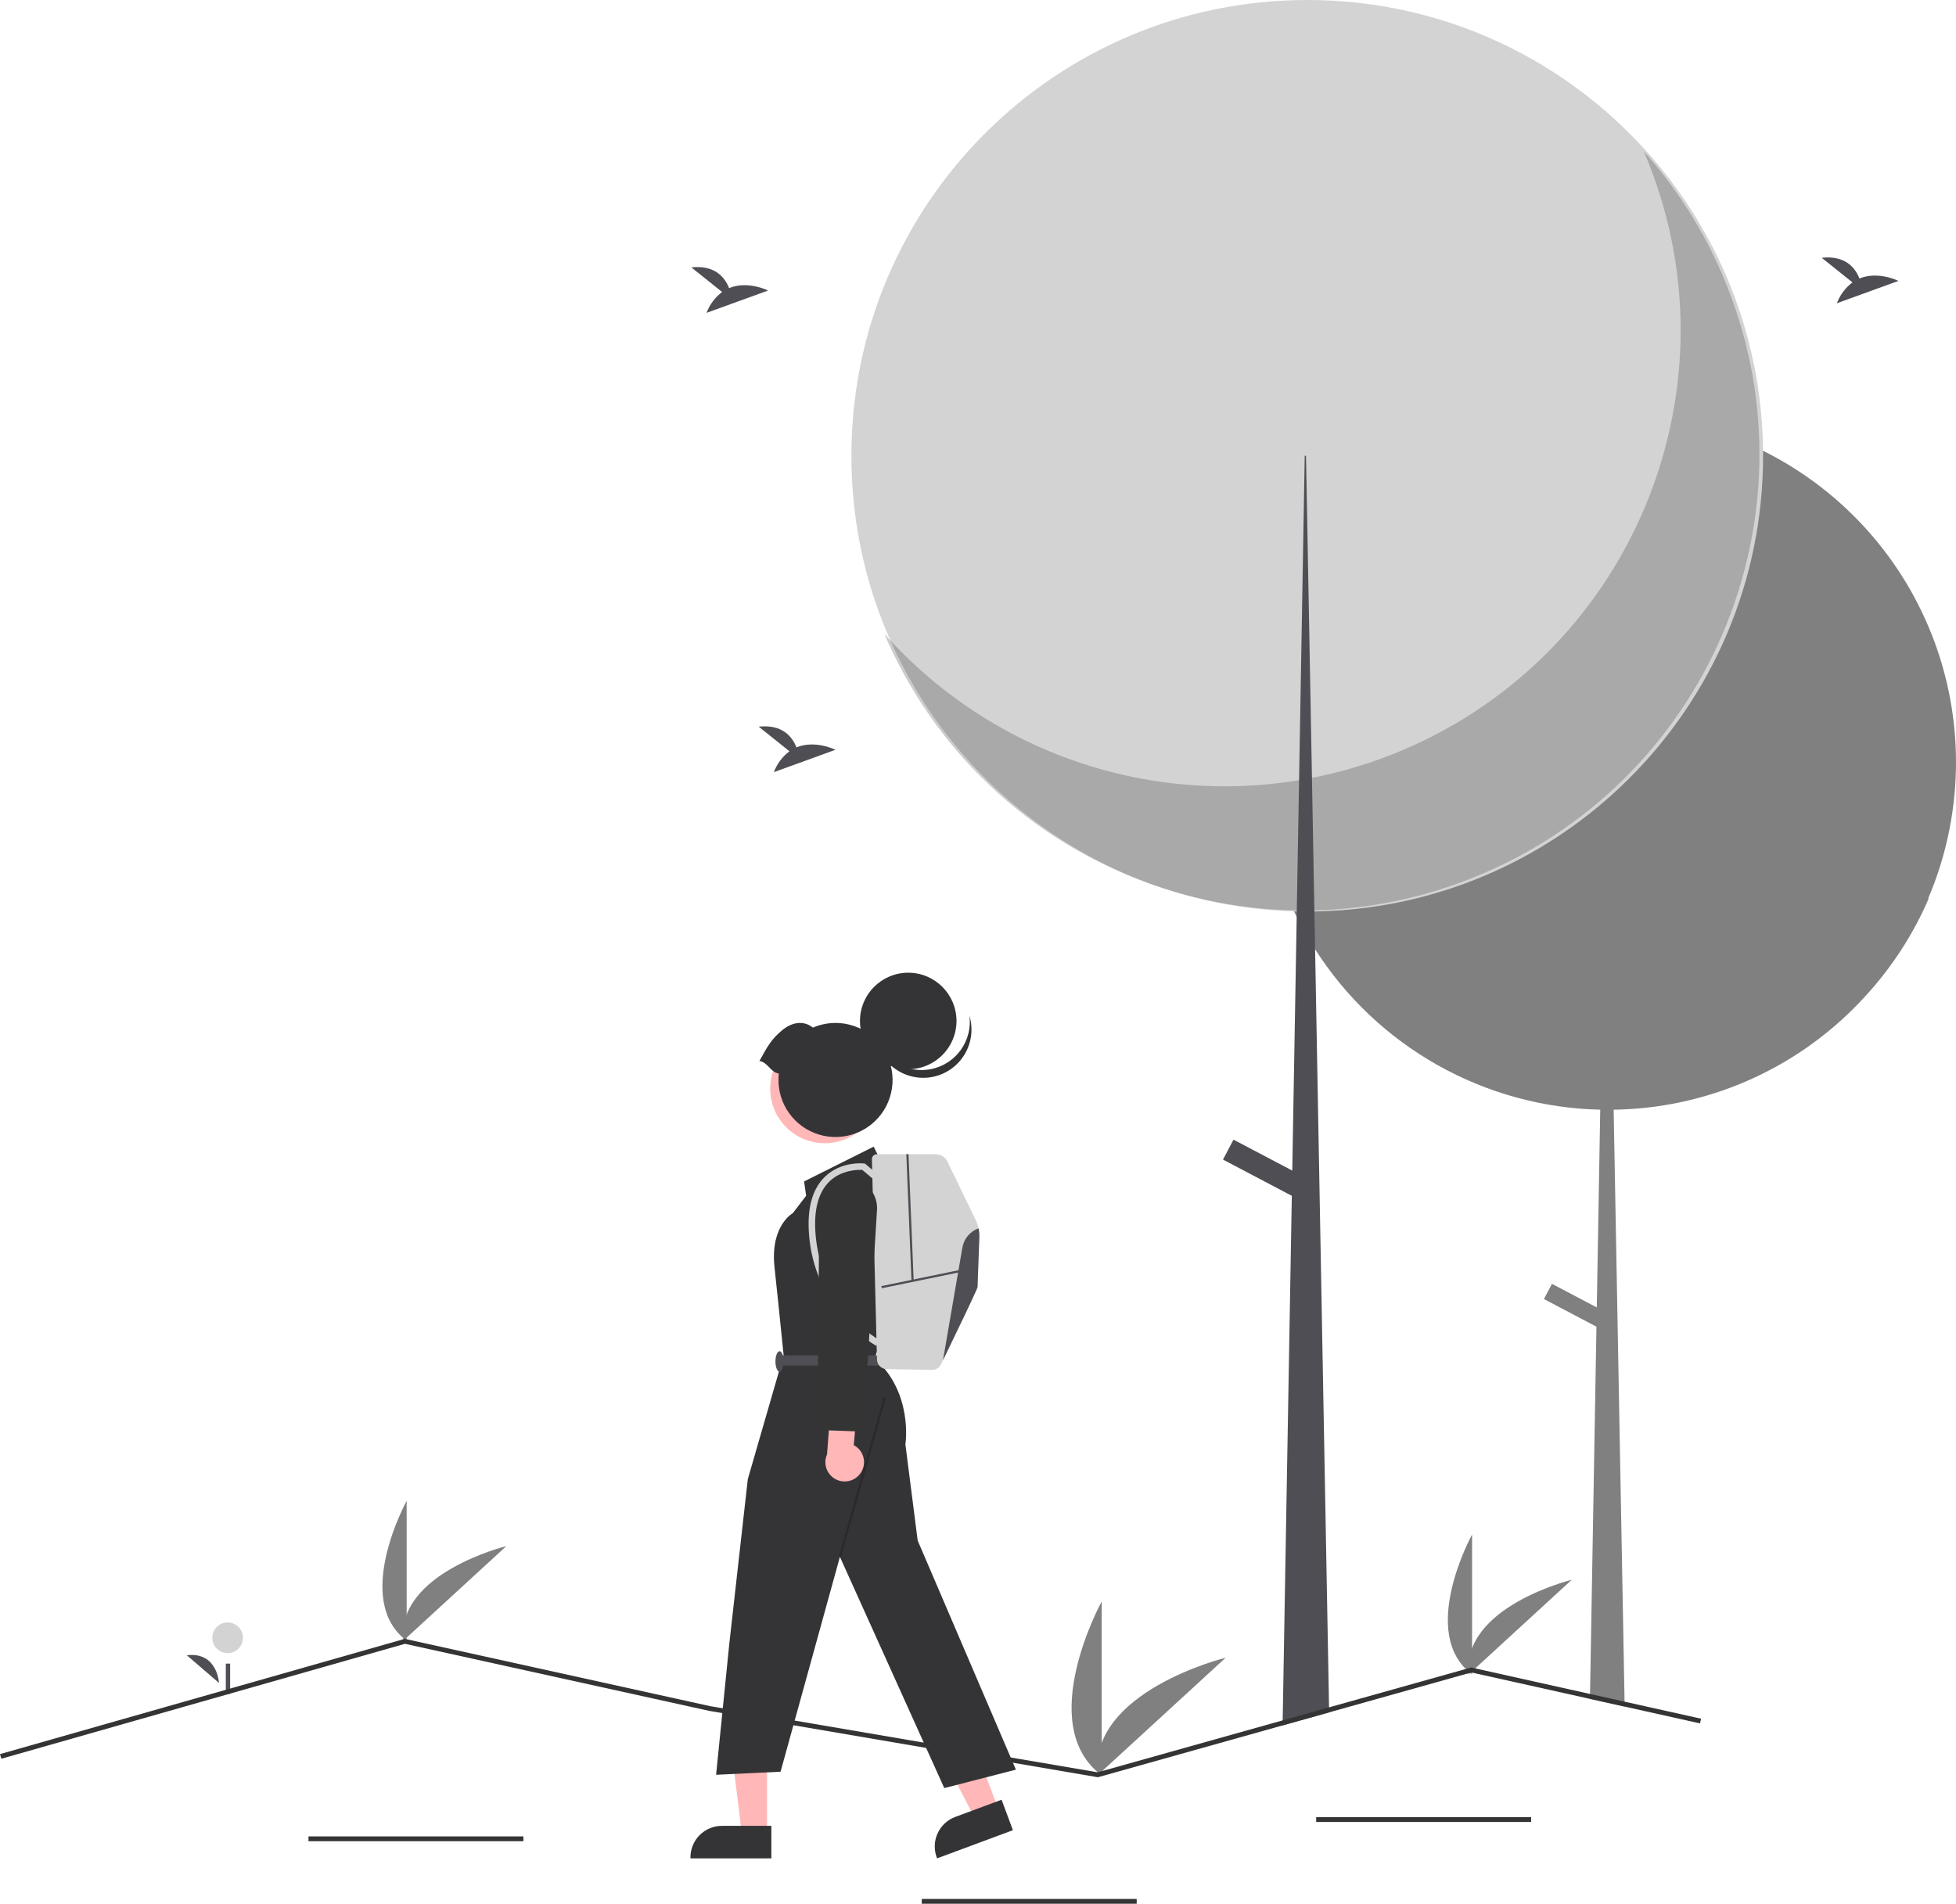 <svg width="716" height="697" viewBox="0 0 716 697" fill="none" xmlns="http://www.w3.org/2000/svg">
<g clip-path="url(#clip0)">
<path d="M80.157 616.159C80.157 616.159 79.61 604.691 68.39 606.024L80.157 616.159Z" fill="#4E4E54"/>
<path d="M83.327 605.246C80.226 605.246 77.711 602.732 77.711 599.63C77.711 596.529 80.226 594.015 83.327 594.015C86.428 594.015 88.942 596.529 88.942 599.63C88.942 602.732 86.428 605.246 83.327 605.246Z" fill="#D3D3D3"/>
<path d="M82.656 609.087H84.241V620.183H82.656V609.087Z" fill="#4E4E54"/>
<path d="M461.384 279.006C461.384 281.814 461.475 284.599 461.657 287.361C462.678 303.287 466.701 318.876 473.515 333.307C473.568 333.43 473.63 333.545 473.683 333.659C474 334.328 474.326 334.997 474.66 335.658C476.687 339.739 478.935 343.706 481.395 347.542C492.631 365.152 508.031 379.723 526.235 389.967C544.439 400.212 564.886 405.814 585.77 406.28L584.51 478.682L568.092 470.037L565.16 475.609L584.387 485.733L582.037 620.201L582.01 621.996L594.705 624.823L594.679 623.018L590.682 406.289C607.491 406.048 624.085 402.47 639.5 395.763C654.915 389.056 668.844 379.353 680.478 367.219C681.279 366.391 682.071 365.537 682.846 364.692C682.881 364.657 682.908 364.622 682.934 364.595C692.628 354.024 700.467 341.892 706.123 328.711C705.999 328.852 705.867 328.984 705.744 329.125C718.525 299.237 719.392 265.592 708.167 235.085C696.942 204.578 674.475 179.519 645.37 165.043C644.929 164.823 644.48 164.611 644.04 164.391C615.25 150.523 582.3 147.979 551.722 157.262C521.144 166.545 495.17 186.978 478.948 214.51C478.173 215.813 477.424 217.143 476.702 218.481C466.625 237.061 461.359 257.869 461.384 279.006Z" fill="#808080"/>
<path d="M478.521 333.728C386.366 333.728 311.659 259.021 311.659 166.864C311.659 74.708 386.366 0 478.521 0C570.676 0 645.383 74.708 645.383 166.864C645.383 259.021 570.676 333.728 478.521 333.728Z" fill="#D3D3D3"/>
<path opacity="0.2" d="M601.727 55.412C637.955 140.157 598.625 238.225 513.882 274.453C481.73 288.198 446.073 291.496 411.946 283.882C377.819 276.267 346.945 258.125 323.686 232.016C359.91 316.763 457.975 356.099 542.721 319.874C627.467 283.65 666.802 185.583 630.578 100.836C623.481 84.234 613.738 68.893 601.727 55.412Z" fill="black"/>
<path d="M469.492 631.715L486.536 626.935L486.501 625.103L481.395 347.542L481.14 333.702L481.131 333.297L480.242 284.807L478.947 214.518V214.51L478.067 166.864H477.601L476.703 218.48L475.532 285.661L474.695 333.333V333.685L474.66 335.648V335.657L473.04 428.579L472.873 437.814L469.528 629.866L469.492 631.715Z" fill="#4E4E54"/>
<path d="M451.525 417.25L479.107 431.772L475.263 439.074L447.681 424.552L451.525 417.25Z" fill="#4E4E54"/>
<path d="M481.79 665.307H560.469V667.067H481.79V665.307Z" fill="#343434"/>
<path d="M337.413 695.239H416.092V697H337.413V695.239Z" fill="#343434"/>
<path d="M112.923 672.35H191.602V674.11H112.923V672.35Z" fill="#343434"/>
<path d="M148.858 600.708V549.494C148.858 549.494 128.9 585.803 148.858 600.708Z" fill="#808080"/>
<path d="M147.626 600.7L185.353 566.065C185.353 566.065 145.109 575.917 147.626 600.7Z" fill="#808080"/>
<path d="M538.855 613.034V561.819C538.855 561.819 518.897 598.128 538.855 613.034Z" fill="#808080"/>
<path d="M537.623 613.025L575.35 578.391C575.35 578.391 535.106 588.242 537.623 613.025Z" fill="#808080"/>
<path d="M403.281 650.009V586.323C403.281 586.323 378.463 631.474 403.281 650.009Z" fill="#808080"/>
<path d="M401.748 649.998L448.662 606.93C448.662 606.93 398.618 619.18 401.748 649.998Z" fill="#808080"/>
<path d="M-0 642.218L0.484 643.917L148.234 601.836L259.537 626.372L401.881 650.688L402.075 650.635L469.492 631.716L486.536 626.935L538.591 612.321L582.01 621.996L594.705 624.822L622.304 630.976L622.683 629.259L594.679 623.018L582.037 620.2L538.538 610.508L538.327 610.56L486.501 625.104L469.527 629.867L401.793 648.883L259.88 624.646L148.181 600.022L147.961 600.075L-0 642.218Z" fill="#343434"/>
<path d="M264.333 106.909L253.069 97.9C261.82 96.934 265.415 101.707 266.887 105.484C273.723 102.645 281.165 106.366 281.165 106.366L258.628 114.547C259.765 111.511 261.744 108.861 264.333 106.909Z" fill="#4E4E54"/>
<path d="M678.1 103.387L666.836 94.378C675.586 93.413 679.182 98.185 680.653 101.962C687.49 99.124 694.932 102.844 694.932 102.844L672.395 111.026C673.531 107.989 675.511 105.339 678.1 103.387Z" fill="#4E4E54"/>
<path d="M288.984 275.059L277.72 266.05C286.47 265.085 290.066 269.857 291.537 273.634C298.373 270.796 305.815 274.516 305.815 274.516L283.278 282.698C284.415 279.661 286.394 277.011 288.984 275.059Z" fill="#4E4E54"/>
<path d="M365.482 662.544L356.873 665.743L340.44 634.058L353.146 629.338L365.482 662.544Z" fill="#FFB7B7"/>
<path d="M366.634 658.917L349.679 665.216L349.679 665.216C346.813 666.281 344.488 668.441 343.215 671.22C341.942 673.999 341.824 677.17 342.889 680.036L343.019 680.387L370.778 670.073L366.634 658.917Z" fill="#343437"/>
<path d="M280.76 671.484L271.576 671.483L267.207 636.059L280.762 636.059L280.76 671.484Z" fill="#FFB7B7"/>
<path d="M282.354 668.485L264.268 668.484H264.267C261.21 668.485 258.279 669.699 256.117 671.86C253.956 674.022 252.741 676.954 252.741 680.011V680.385L282.354 680.386L282.354 668.485Z" fill="#343437"/>
<path d="M322.807 425.801L319.811 419.808L294.341 432.543L295.09 437.787L290.221 444.154C290.221 444.154 281.981 448.649 283.479 463.631L284.977 477.865L286.85 496.218L273.74 541.54L266.998 601.47L262.129 649.788L285.726 648.664L307.45 570.007L345.655 654.657L371.874 647.915L335.917 564.014L331.422 528.805C331.422 528.805 334.418 510.077 320.185 497.342L322.433 490.6V482.292L329.924 442.656L322.807 425.801Z" fill="#343437"/>
<path opacity="0.2" d="M323.507 511.456L324.354 511.695L307.874 570.127L307.027 569.888L323.507 511.456Z" fill="black"/>
<path d="M322.058 499.964H285.352V496.218H322.058V499.964Z" fill="#4E4E54"/>
<path d="M285.352 502.211C284.525 502.211 283.854 500.534 283.854 498.465C283.854 496.397 284.525 494.72 285.352 494.72C286.18 494.72 286.851 496.397 286.851 498.465C286.851 500.534 286.18 502.211 285.352 502.211Z" fill="#4E4E54"/>
<path d="M284.384 408.169C279.095 398.492 282.651 386.36 292.327 381.07C302.004 375.78 314.136 379.336 319.426 389.013C324.716 398.69 321.16 410.822 311.483 416.112C301.806 421.402 289.674 417.846 284.384 408.169Z" fill="#FFB7B7"/>
<path d="M332.461 391.463C322.705 391.463 314.796 383.554 314.796 373.798C314.796 364.042 322.705 356.133 332.461 356.133C342.217 356.133 350.126 364.042 350.126 373.798C350.126 383.554 342.217 391.463 332.461 391.463Z" fill="#343437"/>
<path d="M354.878 371.905C355.575 374.246 355.779 376.706 355.477 379.129C355.175 381.552 354.374 383.887 353.125 385.985C351.875 388.083 350.204 389.9 348.217 391.319C346.23 392.739 343.971 393.732 341.581 394.234C339.191 394.736 336.723 394.738 334.332 394.238C331.942 393.739 329.681 392.749 327.693 391.331C325.704 389.914 324.031 388.1 322.779 386.003C321.527 383.906 320.723 381.573 320.418 379.15C321.684 383.399 324.501 387.018 328.311 389.286C332.121 391.555 336.645 392.308 340.984 391.396C345.323 390.483 349.161 387.973 351.735 384.362C354.309 380.751 355.431 376.305 354.878 371.905Z" fill="#343437"/>
<path d="M285.09 393.048C284.572 397.614 285.574 402.224 287.941 406.163C290.309 410.101 293.909 413.15 298.184 414.835C302.46 416.52 307.171 416.748 311.589 415.484C316.008 414.219 319.885 411.533 322.622 407.841C325.358 404.149 326.801 399.657 326.726 395.062C326.651 390.467 325.062 386.026 322.207 382.425C319.351 378.824 315.387 376.266 310.93 375.147C306.473 374.027 301.771 374.409 297.553 376.233C294.065 373.42 289.74 374.292 286.224 377.261C282.247 380.618 281.067 382.924 277.984 388.445C281.016 388.871 282.058 392.622 285.09 393.048Z" fill="#343437"/>
<path d="M358.489 453.098C358.266 459.016 357.823 470.664 357.823 471.258C357.823 471.885 348.992 490.169 345.177 498.038V498.042C344.906 498.596 344.663 499.099 344.447 499.542C344.152 500.153 343.688 500.666 343.11 501.021C342.533 501.376 341.865 501.558 341.187 501.545L324.516 501.246C323.599 501.23 322.724 500.861 322.074 500.216C321.423 499.57 321.047 498.698 321.024 497.782L319.164 424.435C319.158 424.193 319.201 423.952 319.289 423.727C319.377 423.502 319.51 423.296 319.678 423.123C319.847 422.95 320.049 422.812 320.272 422.718C320.495 422.624 320.734 422.575 320.976 422.575H342.476C343.384 422.576 344.274 422.832 345.043 423.315C345.812 423.797 346.43 424.487 346.825 425.305L357.144 446.653C358.112 448.659 358.574 450.872 358.489 453.098V453.098Z" fill="#D3D3D3"/>
<path d="M320.734 492.749C316.456 490.157 312.612 486.908 309.343 483.122C301.747 474.578 297.127 463.801 296.177 452.408C295.329 442.66 297.264 435.414 301.926 430.871C307.852 425.097 315.918 425.936 316.259 425.975L316.62 426.016L322.085 430.64L320.538 432.468L315.649 428.33C314.152 428.255 308.041 428.239 303.577 432.605C299.468 436.624 297.781 443.217 298.562 452.2C299.466 463.048 303.854 473.312 311.07 481.461C314.183 485.062 317.833 488.162 321.89 490.652L320.734 492.749Z" fill="#D3D3D3"/>
<path d="M351.757 464.883L351.918 465.665L322.788 471.648L322.627 470.866L351.757 464.883Z" fill="#4E4E54"/>
<path d="M332.558 422.559L334.45 468.911L333.653 468.944L331.761 422.592L332.558 422.559Z" fill="#4E4E54"/>
<path d="M358.489 453.098C358.266 459.016 357.823 470.664 357.823 471.259C357.823 471.885 348.992 490.169 345.177 498.038L352.288 456.75C352.563 455.161 353.255 453.674 354.294 452.441C355.332 451.207 356.679 450.272 358.198 449.73C358.437 450.836 358.535 451.968 358.489 453.098Z" fill="#4E4E54"/>
<path d="M314.801 539.628C315.431 538.817 315.875 537.877 316.102 536.876C316.329 535.874 316.334 534.835 316.117 533.832C315.899 532.828 315.463 531.884 314.842 531.067C314.22 530.25 313.426 529.579 312.517 529.102L313.962 513.115L304.461 509.867L302.737 532.473C302.037 534.053 301.94 535.836 302.466 537.483C302.992 539.13 304.104 540.527 305.591 541.409C307.078 542.291 308.837 542.597 310.535 542.269C312.232 541.94 313.75 541.001 314.801 539.628Z" fill="#FFB7B7"/>
<path d="M321.02 443.14C321.206 440.712 320.578 438.292 319.235 436.261C317.893 434.229 315.912 432.703 313.606 431.922C311.572 431.251 309.377 431.253 307.344 431.928C305.17 432.669 303.283 434.074 301.951 435.946C300.618 437.818 299.908 440.061 299.92 442.359L299.208 523.548L316.043 524.159L321.02 443.14Z" fill="#343434"/>
</g>
<defs>
<clipPath id="clip0">
<rect width="716" height="697" fill="white" transform="matrix(-1 0 0 1 716 0)"/>
</clipPath>
</defs>
</svg>
